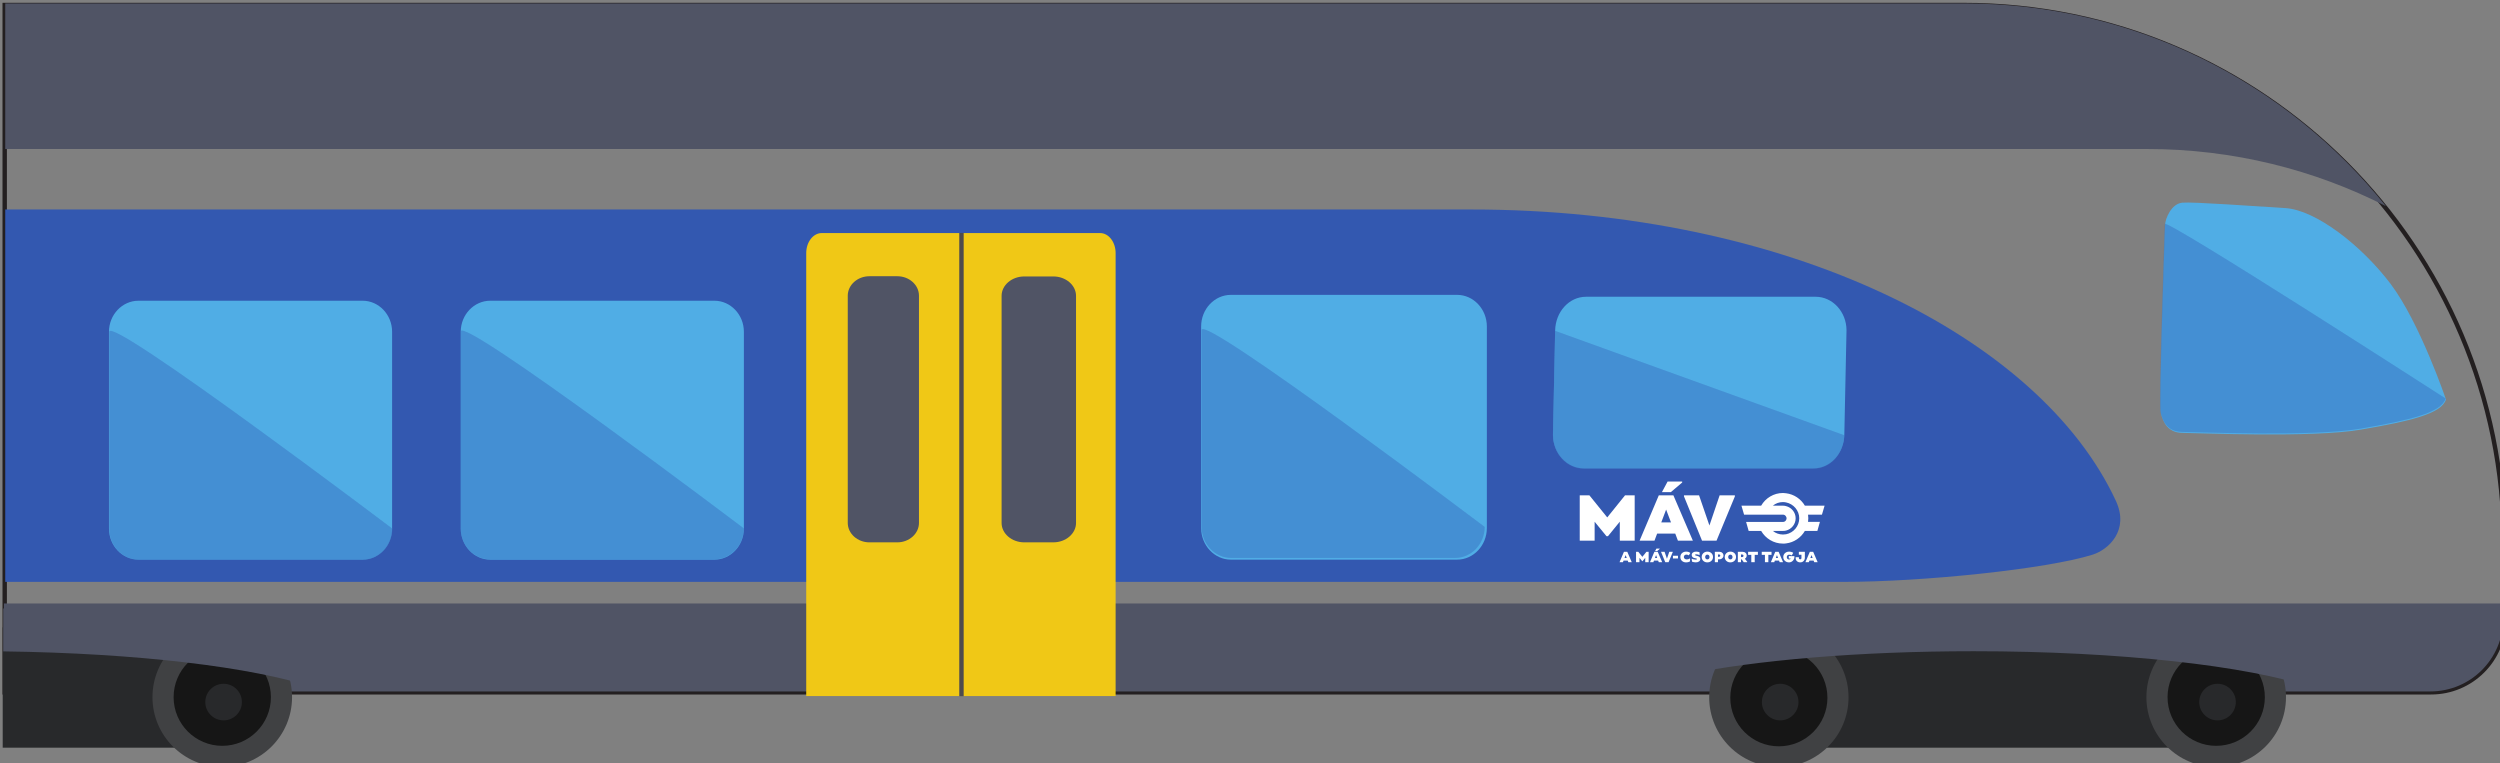 <?xml version="1.0" encoding="UTF-8" standalone="no"?>
<!-- Created with Inkscape (http://www.inkscape.org/) -->

<svg
   width="203.129mm"
   height="62mm"
   viewBox="0 0 203.129 62"
   version="1.1"
   id="svg1"
   xmlns="http://www.w3.org/2000/svg"
   xmlns:svg="http://www.w3.org/2000/svg">
  <rect x="0" y="0" width="203.129" height="62" fill="#808080" stroke="none"/>
  <defs
     id="defs1">
    <clipPath
       clipPathUnits="userSpaceOnUse"
       id="clipPath519">
      <path
         d="M 0,595.276 H 841.89 V 0 H 0 Z"
         transform="translate(-165.602,-68.802)"
         id="path519" />
    </clipPath>
    <clipPath
       clipPathUnits="userSpaceOnUse"
       id="clipPath521">
      <path
         d="M 0,595.276 H 841.89 V 0 H 0 Z"
         transform="translate(-651.432,-192.012)"
         id="path521" />
    </clipPath>
    <clipPath
       clipPathUnits="userSpaceOnUse"
       id="clipPath523">
      <path
         d="M 0,595.276 H 841.89 V 0 H 0 Z"
         transform="translate(-582.545,-93.842)"
         id="path523" />
    </clipPath>
    <clipPath
       clipPathUnits="userSpaceOnUse"
       id="clipPath525">
      <path
         d="M 0,595.276 H 841.89 V 0 H 0 Z"
         transform="translate(-719.242,-135.209)"
         id="path525" />
    </clipPath>
    <clipPath
       clipPathUnits="userSpaceOnUse"
       id="clipPath528">
      <path
         d="M 0,595.276 H 841.89 V 0 H 0 Z"
         transform="matrix(1.333,0,0,-1.333,2285.04,793.701)"
         id="path528" />
    </clipPath>
    <clipPath
       clipPathUnits="userSpaceOnUse"
       id="clipPath526">
      <path
         d="m 654.396,175.06 h 64.77 v -47.568 h -64.77 z"
         transform="translate(-719.166,-135.432)"
         id="path526" />
    </clipPath>
    <clipPath
       clipPathUnits="userSpaceOnUse"
       id="clipPath530">
      <path
         d="M 0,595.276 H 841.89 V 0 H 0 Z"
         transform="translate(-732.216,-88.944)"
         id="path530" />
    </clipPath>
    <clipPath
       clipPathUnits="userSpaceOnUse"
       id="clipPath532">
      <path
         d="M 0,595.276 H 841.89 V 0 H 0 Z"
         transform="translate(-326.552,-157.602)"
         id="path532" />
    </clipPath>
    <clipPath
       clipPathUnits="userSpaceOnUse"
       id="clipPath535">
      <path
         d="M 0,595.276 H 841.89 V 0 H 0 Z"
         transform="matrix(1.333,0,0,-1.333,2285.04,793.701)"
         id="path535" />
    </clipPath>
    <clipPath
       clipPathUnits="userSpaceOnUse"
       id="clipPath533">
      <path
         d="m 269.011,150.845 h 64.226 V 98.934 h -64.226 z"
         transform="translate(-269.011,-150.625)"
         id="path533" />
    </clipPath>
    <clipPath
       clipPathUnits="userSpaceOnUse"
       id="clipPath537">
      <path
         d="M 0,595.276 H 841.89 V 0 H 0 Z"
         transform="translate(-494.985,-158.932)"
         id="path537" />
    </clipPath>
    <clipPath
       clipPathUnits="userSpaceOnUse"
       id="clipPath540">
      <path
         d="M 0,595.276 H 841.89 V 0 H 0 Z"
         transform="matrix(1.333,0,0,-1.333,2285.04,793.701)"
         id="path540" />
    </clipPath>
    <clipPath
       clipPathUnits="userSpaceOnUse"
       id="clipPath538">
      <path
         d="M 437.033,151.172 H 501.26 V 99.261 h -64.227 z"
         transform="translate(-437.033,-150.952)"
         id="path538" />
    </clipPath>
    <clipPath
       clipPathUnits="userSpaceOnUse"
       id="clipPath542">
      <path
         d="M 0,595.276 H 841.89 V 0 H 0 Z"
         transform="translate(-414.03,-172.948)"
         id="path542" />
    </clipPath>
    <clipPath
       clipPathUnits="userSpaceOnUse"
       id="clipPath544">
      <path
         d="M 0,595.276 H 841.89 V 0 H 0 Z"
         transform="translate(-403.406,-163.111)"
         id="path544" />
    </clipPath>
    <clipPath
       clipPathUnits="userSpaceOnUse"
       id="clipPath546">
      <path
         d="M 0,595.276 H 841.89 V 0 H 0 Z"
         transform="translate(-368.031,-163.16)"
         id="path546" />
    </clipPath>
    <clipPath
       clipPathUnits="userSpaceOnUse"
       id="clipPath548">
      <path
         d="M 0,595.276 H 841.89 V 0 H 0 Z"
         transform="translate(-246.775,-157.602)"
         id="path548" />
    </clipPath>
    <clipPath
       clipPathUnits="userSpaceOnUse"
       id="clipPath551">
      <path
         d="M 0,595.276 H 841.89 V 0 H 0 Z"
         transform="matrix(1.333,0,0,-1.333,2285.04,793.701)"
         id="path551" />
    </clipPath>
    <clipPath
       clipPathUnits="userSpaceOnUse"
       id="clipPath549">
      <path
         d="m 189.308,150.78 h 64.226 V 98.87 h -64.226 z"
         transform="translate(-189.308,-150.56)"
         id="path549" />
    </clipPath>
    <clipPath
       clipPathUnits="userSpaceOnUse"
       id="clipPath553">
      <path
         d="M 0,595.276 H 841.89 V 0 H 0 Z"
         transform="translate(-576.295,-158.502)"
         id="path553" />
    </clipPath>
    <clipPath
       clipPathUnits="userSpaceOnUse"
       id="clipPath556">
      <path
         d="M 0,595.276 H 841.89 V 0 H 0 Z"
         transform="matrix(1.333,0,0,-1.333,2285.04,793.701)"
         id="path556" />
    </clipPath>
    <clipPath
       clipPathUnits="userSpaceOnUse"
       id="clipPath554">
      <path
         d="m 516.706,150.78 h 66.091 v -31.305 h -66.091 z"
         transform="translate(-517.204,-150.78)"
         id="path554" />
    </clipPath>
    <clipPath
       clipPathUnits="userSpaceOnUse"
       id="clipPath558">
      <path
         d="M 0,595.276 H 841.89 V 0 H 0 Z"
         id="path558" />
    </clipPath>
    <clipPath
       clipPathUnits="userSpaceOnUse"
       id="clipPath560">
      <path
         d="M 0,595.276 H 841.89 V 0 H 0 Z"
         transform="translate(-583.751,-67.666)"
         id="path560" />
    </clipPath>
    <clipPath
       clipPathUnits="userSpaceOnUse"
       id="clipPath562">
      <path
         d="M 0,595.276 H 841.89 V 0 H 0 Z"
         transform="translate(-578.964,-67.566)"
         id="path562" />
    </clipPath>
    <clipPath
       clipPathUnits="userSpaceOnUse"
       id="clipPath564">
      <path
         d="M 0,595.276 H 841.89 V 0 H 0 Z"
         transform="translate(-682.958,-67.699)"
         id="path564" />
    </clipPath>
    <clipPath
       clipPathUnits="userSpaceOnUse"
       id="clipPath566">
      <path
         d="M 0,595.276 H 841.89 V 0 H 0 Z"
         transform="translate(-678.163,-67.696)"
         id="path566" />
    </clipPath>
    <clipPath
       clipPathUnits="userSpaceOnUse"
       id="clipPath568">
      <path
         d="M 0,595.276 H 841.89 V 0 H 0 Z"
         transform="translate(-568.252,-70.733)"
         id="path568" />
    </clipPath>
    <clipPath
       clipPathUnits="userSpaceOnUse"
       id="clipPath570">
      <path
         d="M 0,595.276 H 841.89 V 0 H 0 Z"
         transform="translate(-667.433,-70.733)"
         id="path570" />
    </clipPath>
    <clipPath
       clipPathUnits="userSpaceOnUse"
       id="clipPath572">
      <path
         d="M 0,595.276 H 841.89 V 0 H 0 Z"
         transform="translate(-612.127,-78.118)"
         id="path572" />
    </clipPath>
    <clipPath
       clipPathUnits="userSpaceOnUse"
       id="clipPath574">
      <path
         d="M 0,595.276 H 841.89 V 0 H 0 Z"
         id="path574" />
    </clipPath>
    <clipPath
       clipPathUnits="userSpaceOnUse"
       id="clipPath576">
      <path
         d="M 0,595.276 H 841.89 V 0 H 0 Z"
         transform="translate(-230.768,-67.699)"
         id="path576" />
    </clipPath>
    <clipPath
       clipPathUnits="userSpaceOnUse"
       id="clipPath578">
      <path
         d="M 0,595.276 H 841.89 V 0 H 0 Z"
         transform="translate(-225.974,-67.696)"
         id="path578" />
    </clipPath>
    <clipPath
       clipPathUnits="userSpaceOnUse"
       id="clipPath580">
      <path
         d="M 0,595.276 H 841.89 V 0 H 0 Z"
         transform="translate(-215.243,-70.733)"
         id="path580" />
    </clipPath>
    <clipPath
       clipPathUnits="userSpaceOnUse"
       id="clipPath582">
      <path
         d="M 0,595.276 H 841.89 V 0 H 0 Z"
         transform="translate(-165.274,-87.807)"
         id="path582" />
    </clipPath>
    <clipPath
       clipPathUnits="userSpaceOnUse"
       id="clipPath658">
      <path
         d="M 0,595.276 H 841.89 V 0 H 0 Z"
         transform="translate(-382.579,-172.982)"
         id="path658" />
    </clipPath>
    <clipPath
       clipPathUnits="userSpaceOnUse"
       id="clipPath664">
      <path
         d="M 0,595.276 H 841.89 V 0 H 0 Z"
         transform="translate(-535.253,-113.473)"
         id="path664" />
    </clipPath>
    <clipPath
       clipPathUnits="userSpaceOnUse"
       id="clipPath666">
      <path
         d="M 0,595.276 H 841.89 V 0 H 0 Z"
         transform="translate(-542.72,-116.599)"
         id="path666" />
    </clipPath>
    <clipPath
       clipPathUnits="userSpaceOnUse"
       id="clipPath668">
      <path
         d="M 0,595.276 H 841.89 V 0 H 0 Z"
         transform="translate(-557.974,-113.473)"
         id="path668" />
    </clipPath>
    <clipPath
       clipPathUnits="userSpaceOnUse"
       id="clipPath670">
      <path
         d="M 0,595.276 H 841.89 V 0 H 0 Z"
         transform="translate(-578.321,-111.126)"
         id="path670" />
    </clipPath>
    <clipPath
       clipPathUnits="userSpaceOnUse"
       id="clipPath672">
      <path
         d="M 0,595.276 H 841.89 V 0 H 0 Z"
         transform="translate(-533.675,-98.675)"
         id="path672" />
    </clipPath>
    <clipPath
       clipPathUnits="userSpaceOnUse"
       id="clipPath674">
      <path
         d="M 0,595.276 H 841.89 V 0 H 0 Z"
         transform="translate(-538.421,-100.667)"
         id="path674" />
    </clipPath>
    <clipPath
       clipPathUnits="userSpaceOnUse"
       id="clipPath676">
      <path
         d="M 0,595.276 H 841.89 V 0 H 0 Z"
         transform="translate(-540.576,-98.675)"
         id="path676" />
    </clipPath>
    <clipPath
       clipPathUnits="userSpaceOnUse"
       id="clipPath678">
      <path
         d="M 0,595.276 H 841.89 V 0 H 0 Z"
         transform="translate(-543.894,-100.667)"
         id="path678" />
    </clipPath>
    <clipPath
       clipPathUnits="userSpaceOnUse"
       id="clipPath680">
      <path
         d="M 0,595.276 H 841.89 V 0 H 0 Z"
         id="path680" />
    </clipPath>
    <clipPath
       clipPathUnits="userSpaceOnUse"
       id="clipPath682">
      <path
         d="M 0,595.276 H 841.89 V 0 H 0 Z"
         transform="translate(-546.916,-98.263)"
         id="path682" />
    </clipPath>
    <clipPath
       clipPathUnits="userSpaceOnUse"
       id="clipPath684">
      <path
         d="M 0,595.276 H 841.89 V 0 H 0 Z"
         transform="translate(-549.111,-98.265)"
         id="path684" />
    </clipPath>
    <clipPath
       clipPathUnits="userSpaceOnUse"
       id="clipPath686">
      <path
         d="M 0,595.276 H 841.89 V 0 H 0 Z"
         transform="translate(-551.731,-98.263)"
         id="path686" />
    </clipPath>
    <clipPath
       clipPathUnits="userSpaceOnUse"
       id="clipPath688">
      <path
         d="M 0,595.276 H 841.89 V 0 H 0 Z"
         transform="translate(-554.452,-100.67)"
         id="path688" />
    </clipPath>
    <clipPath
       clipPathUnits="userSpaceOnUse"
       id="clipPath690">
      <path
         d="M 0,595.276 H 841.89 V 0 H 0 Z"
         transform="translate(-556.953,-98.263)"
         id="path690" />
    </clipPath>
    <clipPath
       clipPathUnits="userSpaceOnUse"
       id="clipPath692">
      <path
         d="M 0,595.276 H 841.89 V 0 H 0 Z"
         transform="translate(-560.782,-98.379)"
         id="path692" />
    </clipPath>
    <clipPath
       clipPathUnits="userSpaceOnUse"
       id="clipPath694">
      <path
         d="M 0,595.276 H 841.89 V 0 H 0 Z"
         transform="translate(-563.196,-99.972)"
         id="path694" />
    </clipPath>
    <clipPath
       clipPathUnits="userSpaceOnUse"
       id="clipPath696">
      <path
         d="M 0,595.276 H 841.89 V 0 H 0 Z"
         transform="translate(-566.289,-99.972)"
         id="path696" />
    </clipPath>
    <clipPath
       clipPathUnits="userSpaceOnUse"
       id="clipPath698">
      <path
         d="M 0,595.276 H 841.89 V 0 H 0 Z"
         transform="translate(-567.991,-98.675)"
         id="path698" />
    </clipPath>
    <clipPath
       clipPathUnits="userSpaceOnUse"
       id="clipPath700">
      <path
         d="M 0,595.276 H 841.89 V 0 H 0 Z"
         transform="translate(-571.478,-99.686)"
         id="path700" />
    </clipPath>
    <clipPath
       clipPathUnits="userSpaceOnUse"
       id="clipPath702">
      <path
         d="M 0,595.276 H 841.89 V 0 H 0 Z"
         transform="translate(-573.846,-100.667)"
         id="path702" />
    </clipPath>
    <clipPath
       clipPathUnits="userSpaceOnUse"
       id="clipPath704">
      <path
         d="M 0,595.276 H 841.89 V 0 H 0 Z"
         transform="translate(-575.829,-98.675)"
         id="path704" />
    </clipPath>
  </defs>
  <g
     id="layer1">
    <g
       id="g746"
       transform="matrix(0.265,0,0,0.265,-68.757,-123.673)">
      <g
         id="g748"
         transform="matrix(1.014,0,0,1.014,-2280.023,-32.837)">
        <path
           id="path518"
           d="m 0,0 h 550.41 c 9.123,0 16.519,7.396 16.519,16.519 v 16.786 c 0,67.71 -54.89,122.601 -122.6,122.601 H 0 Z"
           style="fill:none;stroke:#231f20;stroke-width:1;stroke-linecap:butt;stroke-linejoin:miter;stroke-miterlimit:10;stroke-dasharray:none;stroke-opacity:1"
           transform="matrix(1.333,0,0,-1.333,2505.843,701.965)"
           clip-path="url(#clipPath519)" />
        <path
           id="path520"
           d="m 0,0 h -485.829 v 33.02 h 444.328 c 38.719,0 73.24,-17.954 95.708,-45.985 C 37.935,-4.676 19.514,0 0,0"
           style="fill:#505465;fill-opacity:1;fill-rule:nonzero;stroke:none"
           transform="matrix(1.333,0,0,-1.333,3153.616,537.686)"
           clip-path="url(#clipPath521)" />
        <path
           id="path522"
           d="M 0,0 H -416.925 V 84.473 H -84.34 C -12.48,84.473 44.612,55.547 61.854,18.375 64.961,11.681 60.17,7.302 56.57,6.173 46.103,2.889 18.077,0 0,0"
           style="fill:#3358b0;fill-opacity:1;fill-rule:nonzero;stroke:none"
           transform="matrix(1.333,0,0,-1.333,3061.767,668.578)"
           clip-path="url(#clipPath523)" />
        <path
           id="path524"
           d="m 0,0 c 0,0 -5.908,17.394 -12.541,26.192 -6.632,8.797 -17.05,16.814 -23.911,17.222 -6.862,0.408 -20.905,1.454 -23.366,1.226 -2.461,-0.229 -3.861,-3.579 -3.901,-5.05 -0.04,-1.471 -1.439,-40.834 -0.947,-42.763 0.493,-1.928 1.518,-4.388 4.899,-4.405 3.38,-0.018 29.475,-1.171 40.49,0.739 C -8.261,-4.93 -1.017,-3.286 0,0"
           style="fill:#50ade5;fill-opacity:1;fill-rule:nonzero;stroke:none"
           transform="matrix(1.333,0,0,-1.333,3244.029,613.423)"
           clip-path="url(#clipPath525)" />
        <g
           opacity="0.5"
           id="g527"
           clip-path="url(#clipPath528)">
          <path
             d="m 0,0 c 0,0 -63.679,41.061 -63.719,39.59 -0.04,-1.471 -1.439,-40.834 -0.947,-42.763 0.493,-1.928 1.518,-4.388 4.899,-4.405 3.38,-0.018 29.475,-1.171 40.49,0.739 C -8.261,-4.93 -1.017,-3.286 0,0"
             style="fill:#3871c1;fill-opacity:1;fill-rule:nonzero;stroke:none"
             transform="matrix(1.333,0,0,-1.333,3243.928,613.125)"
             clip-path="url(#clipPath526)"
             id="path527" />
        </g>
        <path
           id="path529"
           d="m 0,0 v -3.433 c 0,-9.124 -7.396,-16.52 -16.519,-16.52 h -550.41 V 0 Z"
           style="fill:#505465;fill-opacity:1;fill-rule:nonzero;stroke:none"
           transform="matrix(1.333,0,0,-1.333,3261.327,675.109)"
           clip-path="url(#clipPath530)" />
        <path
           id="path531"
           d="m 0,0 h -50.856 c -3.677,0 -6.685,-3.172 -6.685,-7.042 v -44.649 c 0,-3.873 3.009,-7.041 6.685,-7.041 H 0 c 3.676,0 6.685,3.167 6.685,7.041 V -7.042 C 6.685,-3.168 3.677,0 0,0"
           style="fill:#50ade5;fill-opacity:1;fill-rule:evenodd;stroke:none"
           transform="matrix(1.333,0,0,-1.333,2720.443,583.565)"
           clip-path="url(#clipPath532)" />
        <g
           opacity="0.5"
           id="g534"
           clip-path="url(#clipPath535)">
          <path
             d="m 0,0 v -44.649 c 0,-3.872 3.009,-7.042 6.685,-7.042 h 50.856 c 3.677,0 6.685,3.167 6.685,7.042 C 64.226,-44.649 0,3.871 0,0"
             style="fill:#3871c1;fill-opacity:1;fill-rule:evenodd;stroke:none"
             transform="matrix(1.333,0,0,-1.333,2643.721,592.868)"
             clip-path="url(#clipPath533)"
             id="path534" />
        </g>
        <path
           id="path536"
           d="m 0,0 h -51.322 c -3.711,0 -6.746,-3.228 -6.746,-7.169 v -21.275 -24.449 c 0,-3.942 3.038,-7.169 6.746,-7.169 H 0 c 3.709,0 6.746,3.225 6.746,7.169 V -7.169 C 6.746,-3.225 3.71,0 0,0"
           style="fill:#50ade5;fill-opacity:1;fill-rule:evenodd;stroke:none"
           transform="matrix(1.333,0,0,-1.333,2945.02,581.792)"
           clip-path="url(#clipPath537)" />
        <g
           opacity="0.5"
           id="g539"
           clip-path="url(#clipPath540)">
          <path
             d="m 0,0 v -44.649 c 0,-3.872 3.009,-7.042 6.685,-7.042 h 50.856 c 3.677,0 6.685,3.167 6.685,7.042 C 64.226,-44.649 0,3.871 0,0"
             style="fill:#3871c1;fill-opacity:1;fill-rule:evenodd;stroke:none"
             transform="matrix(1.333,0,0,-1.333,2867.751,592.432)"
             clip-path="url(#clipPath538)"
             id="path539" />
        </g>
        <path
           id="path541"
           d="m 0,0 h -63.164 c -1.931,0 -3.51,-2.043 -3.51,-4.543 V -105.028 H 3.51 V -4.543 C 3.51,-2.043 1.931,0 0,0"
           style="fill:#f0c816;fill-opacity:1;fill-rule:evenodd;stroke:none"
           transform="matrix(1.333,0,0,-1.333,2837.08,563.104)"
           clip-path="url(#clipPath542)" />
        <path
           id="path543"
           d="m 0,0 h -6.575 c -2.836,0 -5.155,-1.981 -5.155,-4.401 v -51.518 c 0,-2.42 2.32,-4.4 5.155,-4.4 H 0 c 2.836,0 5.155,1.98 5.155,4.4 V -4.401 C 5.155,-1.98 2.836,0 0,0"
           style="fill:#505465;fill-opacity:1;fill-rule:evenodd;stroke:none"
           transform="matrix(1.333,0,0,-1.333,2822.915,576.22)"
           clip-path="url(#clipPath544)" />
        <path
           id="path545"
           d="m 0,0 h -6.327 c -2.703,0 -4.914,-1.989 -4.914,-4.417 v -51.535 c 0,-2.43 2.212,-4.416 4.914,-4.416 H 0 c 2.703,0 4.914,1.986 4.914,4.416 V -4.417 C 4.914,-1.988 2.703,0 0,0"
           style="fill:#505465;fill-opacity:1;fill-rule:evenodd;stroke:none"
           transform="matrix(1.333,0,0,-1.333,2775.747,576.155)"
           clip-path="url(#clipPath546)" />
        <path
           id="path547"
           d="m 0,0 h -50.856 c -3.677,0 -6.685,-3.172 -6.685,-7.042 v -44.649 c 0,-3.873 3.009,-7.041 6.685,-7.041 H 0 c 3.676,0 6.685,3.167 6.685,7.041 V -7.042 C 6.685,-3.168 3.677,0 0,0"
           style="fill:#50ade5;fill-opacity:1;fill-rule:evenodd;stroke:none"
           transform="matrix(1.333,0,0,-1.333,2614.074,583.565)"
           clip-path="url(#clipPath548)" />
        <g
           opacity="0.5"
           id="g550"
           clip-path="url(#clipPath551)">
          <path
             d="m 0,0 v -44.649 c 0,-3.872 3.009,-7.042 6.685,-7.042 h 50.856 c 3.677,0 6.685,3.167 6.685,7.042 C 64.226,-44.649 0,3.871 0,0"
             style="fill:#3871c1;fill-opacity:1;fill-rule:evenodd;stroke:none"
             transform="matrix(1.333,0,0,-1.333,2537.451,592.954)"
             clip-path="url(#clipPath549)"
             id="path550" />
        </g>
        <path
           id="path552"
           d="m 0,0 h -52.092 c -3.85,0 -6.911,-3.433 -7,-7.624 l -0.498,-23.681 c 0,-4.194 3.152,-7.624 7,-7.624 h 52.093 c 3.848,0 6.911,3.43 6.998,7.624 L 6.999,-7.624 C 6.999,-3.43 3.85,0 0,0"
           style="fill:#50ade5;fill-opacity:1;fill-rule:evenodd;stroke:none"
           transform="matrix(1.333,0,0,-1.333,3053.434,582.365)"
           clip-path="url(#clipPath553)" />
        <g
           opacity="0.5"
           id="g555"
           clip-path="url(#clipPath556)">
          <path
             d="m 0,0 -0.498,-23.682 c 0,-4.193 3.152,-7.623 6.999,-7.623 h 52.093 c 3.848,0 6.911,3.43 6.999,7.623"
             style="fill:#3871c1;fill-opacity:1;fill-rule:evenodd;stroke:none"
             transform="matrix(1.333,0,0,-1.333,2974.645,592.661)"
             clip-path="url(#clipPath554)"
             id="path555" />
        </g>
        <path
           id="path557"
           d="M 677.807,56.256 H 562.808 v 27.295 h 114.999 z"
           style="fill:#28292b;fill-opacity:1;fill-rule:evenodd;stroke:none"
           transform="matrix(1.333,0,0,-1.333,2285.04,793.701)"
           clip-path="url(#clipPath558)" />
        <path
           id="path559"
           d="m 0,0 c 0,-8.726 -7.076,-15.804 -15.804,-15.804 -8.726,0 -15.803,7.078 -15.803,15.804 0,8.726 7.077,15.802 15.803,15.802 C -7.076,15.802 0,8.726 0,0"
           style="fill:#404143;fill-opacity:1;fill-rule:evenodd;stroke:none"
           transform="matrix(1.333,0,0,-1.333,3063.374,703.48)"
           clip-path="url(#clipPath560)" />
        <path
           id="path561"
           d="m 0,0 c 0,-6.083 -4.933,-11.017 -11.016,-11.017 -6.083,0 -11.016,4.934 -11.016,11.017 0,6.083 4.933,11.015 11.016,11.015 C -4.933,11.015 0,6.083 0,0"
           style="fill:#161616;fill-opacity:1;fill-rule:evenodd;stroke:none"
           transform="matrix(1.333,0,0,-1.333,3056.992,703.614)"
           clip-path="url(#clipPath562)" />
        <path
           id="path563"
           d="m 0,0 c 0,-8.741 -7.089,-15.83 -15.831,-15.83 -8.741,0 -15.831,7.089 -15.831,15.83 0,8.743 7.09,15.831 15.831,15.831 C -7.089,15.831 0,8.743 0,0"
           style="fill:#404143;fill-opacity:1;fill-rule:evenodd;stroke:none"
           transform="matrix(1.333,0,0,-1.333,3195.651,703.436)"
           clip-path="url(#clipPath564)" />
        <path
           id="path565"
           d="m 0,0 c 0,-6.094 -4.941,-11.036 -11.036,-11.036 -6.093,0 -11.035,4.942 -11.035,11.036 0,6.094 4.942,11.034 11.035,11.034 C -4.941,11.034 0,6.094 0,0"
           style="fill:#161616;fill-opacity:1;fill-rule:evenodd;stroke:none"
           transform="matrix(1.333,0,0,-1.333,3189.258,703.44)"
           clip-path="url(#clipPath566)" />
        <path
           id="path567"
           d="m 0,0 c -2.292,0 -4.15,-1.858 -4.15,-4.149 0,-2.292 1.858,-4.15 4.15,-4.15 2.292,0 4.15,1.858 4.15,4.15 C 4.15,-1.858 2.292,0 0,0"
           style="fill:#28292b;fill-opacity:1;fill-rule:evenodd;stroke:none"
           transform="matrix(1.333,0,0,-1.333,3042.709,699.39)"
           clip-path="url(#clipPath568)" />
        <path
           id="path569"
           d="m 0,0 c -2.292,0 -4.15,-1.858 -4.15,-4.149 0,-2.292 1.858,-4.15 4.15,-4.15 2.292,0 4.15,1.858 4.15,4.15 C 4.15,-1.858 2.292,0 0,0"
           style="fill:#28292b;fill-opacity:1;fill-rule:evenodd;stroke:none"
           transform="matrix(1.333,0,0,-1.333,3174.95,699.39)"
           clip-path="url(#clipPath570)" />
        <path
           id="path571"
           d="M 0,0 C -26.099,0 -49.489,-2.052 -65.401,-5.296 V 9.689 H 76.705 V -8.215 C 62.13,-3.329 33.256,0 0,0"
           style="fill:#505465;fill-opacity:1;fill-rule:evenodd;stroke:none"
           transform="matrix(1.333,0,0,-1.333,3101.21,689.544)"
           clip-path="url(#clipPath572)" />
        <path
           id="path573"
           d="M 225.618,56.256 H 165.19 v 27.295 h 60.428 z"
           style="fill:#28292b;fill-opacity:1;fill-rule:evenodd;stroke:none"
           transform="matrix(1.333,0,0,-1.333,2285.04,793.701)"
           clip-path="url(#clipPath574)" />
        <path
           id="path575"
           d="m 0,0 c 0,-8.741 -7.089,-15.83 -15.831,-15.83 -8.741,0 -15.831,7.089 -15.831,15.83 0,8.743 7.09,15.831 15.831,15.831 C -7.089,15.831 0,8.743 0,0"
           style="fill:#404143;fill-opacity:1;fill-rule:evenodd;stroke:none"
           transform="matrix(1.333,0,0,-1.333,2592.731,703.436)"
           clip-path="url(#clipPath576)" />
        <path
           id="path577"
           d="m 0,0 c 0,-6.094 -4.941,-11.036 -11.036,-11.036 -6.093,0 -11.035,4.942 -11.035,11.036 0,6.094 4.942,11.034 11.035,11.034 C -4.941,11.034 0,6.094 0,0"
           style="fill:#161616;fill-opacity:1;fill-rule:evenodd;stroke:none"
           transform="matrix(1.333,0,0,-1.333,2586.338,703.44)"
           clip-path="url(#clipPath578)" />
        <path
           id="path579"
           d="m 0,0 c -2.292,0 -4.15,-1.858 -4.15,-4.149 0,-2.292 1.858,-4.15 4.15,-4.15 2.292,0 4.15,1.858 4.15,4.15 C 4.15,-1.858 2.292,0 0,0"
           style="fill:#28292b;fill-opacity:1;fill-rule:evenodd;stroke:none"
           transform="matrix(1.333,0,0,-1.333,2572.031,699.39)"
           clip-path="url(#clipPath580)" />
        <path
           id="path581"
           d="M 0,0 H 70.368 V -17.904 C 56.728,-13.331 30.561,-10.123 0,-9.73 Z"
           style="fill:#505465;fill-opacity:1;fill-rule:evenodd;stroke:none"
           transform="matrix(1.333,0,0,-1.333,2505.405,676.625)"
           clip-path="url(#clipPath582)" />
        <path
           id="path657"
           d="M 0,0 V -105.095"
           style="fill:none;stroke:#4f4c4d;stroke-width:1;stroke-linecap:butt;stroke-linejoin:miter;stroke-miterlimit:10;stroke-dasharray:none;stroke-opacity:1"
           transform="matrix(1.333,0,0,-1.333,2795.146,563.059)"
           clip-path="url(#clipPath658)" />
        <path
           id="path663"
           d="m 0,0 v -10.283 h -3.377 v 4.303 l -2.682,-3.292 h -0.337 l -2.689,3.277 v -4.288 h -3.378 V 0 h 2.188 L -6.224,-5.012 -2.187,0 Z"
           style="fill:#ffffff;fill-opacity:1;fill-rule:nonzero;stroke:none"
           transform="matrix(1.333,0,0,-1.333,2998.711,642.404)"
           clip-path="url(#clipPath664)" />
        <path
           id="path665"
           d="m 0,0 -1.291,-2.41 h 2.015 l 2.582,2.188 V 0 Z m -1.994,-3.126 -4.359,-10.283 h 3.377 l 0.602,1.599 h 4.109 l 0.603,-1.599 H 5.729 L 1.312,-3.126 Z m 1.657,-3.234 1.104,-2.904 h -2.201 z"
           style="fill:#ffffff;fill-opacity:1;fill-rule:nonzero;stroke:none"
           transform="matrix(1.333,0,0,-1.333,3008.666,638.236)"
           clip-path="url(#clipPath666)" />
        <path
           id="path667"
           d="M 0,0 V -0.251 L -4.159,-10.283 H -7.45 l -4.095,10.046 V 0 h 3.421 L -5.772,-6.848 -3.456,0 Z"
           style="fill:#ffffff;fill-opacity:1;fill-rule:nonzero;stroke:none"
           transform="matrix(1.333,0,0,-1.333,3029.006,642.404)"
           clip-path="url(#clipPath668)" />
        <path
           id="path669"
           d="m 0,0 h -4.471 c -0.898,1.517 -2.455,2.595 -4.271,2.815 -0.22,0.04 -0.459,0.059 -0.699,0.059 -2.116,0 -3.952,-1.157 -4.949,-2.874 h -4.472 l 0.599,-2.036 h 8.822 c 0.3,0 0.578,-0.179 0.698,-0.439 0.08,-0.12 0.12,-0.26 0.12,-0.379 0,-0.159 -0.04,-0.299 -0.12,-0.419 -0.12,-0.26 -0.398,-0.42 -0.698,-0.42 h -8.363 l 0.579,-2.034 h 2.835 c 0.997,-1.718 2.833,-2.876 4.949,-2.876 0.239,0 0.479,0 0.698,0.041 1.817,0.22 3.374,1.298 4.272,2.835 h 2.834 l 0.579,2.055 h -2.695 c 0.04,0.259 0.06,0.538 0.06,0.818 0,0.28 -0.02,0.539 -0.06,0.818 h 3.154 z m -8.742,-6.486 c -0.22,-0.04 -0.459,-0.06 -0.699,-0.06 -0.858,0 -1.676,0.299 -2.296,0.819 h 2.296 c 0.24,0 0.479,0.019 0.699,0.079 1.256,0.32 2.176,1.457 2.176,2.794 0,1.317 -0.92,2.435 -2.176,2.754 -0.22,0.06 -0.459,0.1 -0.699,0.1 h -2.296 c 0.62,0.52 1.438,0.818 2.296,0.818 0.24,0 0.479,-0.04 0.699,-0.079 1.696,-0.34 2.993,-1.837 2.993,-3.593 0,-1.796 -1.297,-3.294 -2.993,-3.632"
           style="fill:#ffffff;fill-opacity:1;fill-rule:nonzero;stroke:none"
           transform="matrix(1.333,0,0,-1.333,3056.135,645.533)"
           clip-path="url(#clipPath670)" />
        <path
           id="path671"
           d="m 0,0 h -0.943 l -0.138,-0.367 h -0.775 l 1,2.359 h 0.759 L 0.916,-0.367 H 0.138 Z M -0.222,0.584 -0.475,1.25 -0.727,0.584 Z"
           style="fill:#ffffff;fill-opacity:1;fill-rule:nonzero;stroke:none"
           transform="matrix(1.333,0,0,-1.333,2996.606,662.135)"
           clip-path="url(#clipPath672)" />
        <path
           id="path673"
           d="m 0,0 v -2.359 h -0.775 v 0.987 L -1.39,-2.127 h -0.078 l -0.616,0.752 V -2.359 H -2.859 V 0 h 0.502 L -1.428,-1.15 -0.502,0 Z"
           style="fill:#ffffff;fill-opacity:1;fill-rule:nonzero;stroke:none"
           transform="matrix(1.333,0,0,-1.333,3002.934,659.479)"
           clip-path="url(#clipPath674)" />
        <path
           id="path675"
           d="m 0,0 h -0.943 l -0.138,-0.367 h -0.774 l 1,2.359 h 0.758 L 0.916,-0.367 H 0.138 Z M -0.222,0.584 -0.475,1.25 -0.727,0.584 Z m -0.01,1.573 h -0.462 l 0.296,0.552 H 0.36 v -0.05 z"
           style="fill:#ffffff;fill-opacity:1;fill-rule:nonzero;stroke:none"
           transform="matrix(1.333,0,0,-1.333,3005.808,662.135)"
           clip-path="url(#clipPath676)" />
        <path
           id="path677"
           d="m 0,0 v -0.058 l -0.954,-2.301 h -0.755 l -0.94,2.305 V 0 h 0.785 L -1.324,-1.571 -0.793,0 Z"
           style="fill:#ffffff;fill-opacity:1;fill-rule:nonzero;stroke:none"
           transform="matrix(1.333,0,0,-1.333,3010.231,659.479)"
           clip-path="url(#clipPath678)" />
        <path
           id="path679"
           d="m 544.065,99.793 h 1.147 v -0.617 h -1.147 z"
           style="fill:#ffffff;fill-opacity:1;fill-rule:nonzero;stroke:none"
           transform="matrix(1.333,0,0,-1.333,2285.04,793.701)"
           clip-path="url(#clipPath680)" />
        <path
           id="path681"
           d="m 0,0 c -0.38,0 -0.693,0.112 -0.938,0.337 -0.245,0.225 -0.366,0.518 -0.366,0.879 0,0.363 0.124,0.659 0.374,0.886 0.251,0.228 0.565,0.341 0.945,0.341 0.184,0 0.36,-0.026 0.528,-0.081 C 0.711,2.308 0.851,2.232 0.961,2.135 L 0.617,1.606 0.596,1.602 C 0.528,1.652 0.446,1.691 0.349,1.722 0.252,1.754 0.158,1.769 0.067,1.769 c -0.164,0 -0.302,-0.05 -0.412,-0.15 -0.111,-0.101 -0.167,-0.23 -0.167,-0.39 0,-0.166 0.065,-0.301 0.193,-0.405 0.128,-0.103 0.288,-0.156 0.479,-0.156 0.121,0 0.246,0.021 0.375,0.064 0.128,0.043 0.23,0.099 0.307,0.168 H 0.893 V 0.253 C 0.814,0.179 0.691,0.118 0.523,0.072 0.355,0.026 0.183,0.003 0.003,0.003 Z"
           style="fill:#ffffff;fill-opacity:1;fill-rule:nonzero;stroke:none"
           transform="matrix(1.333,0,0,-1.333,3014.261,662.684)"
           clip-path="url(#clipPath682)" />
        <path
           id="path683"
           d="M 0,0 C -0.136,0 -0.286,0.015 -0.447,0.046 -0.609,0.077 -0.744,0.115 -0.851,0.16 l -0.09,0.672 0.01,0.007 c 0.122,-0.063 0.27,-0.113 0.442,-0.153 0.173,-0.04 0.328,-0.059 0.463,-0.059 0.191,0 0.286,0.042 0.286,0.128 0,0.058 -0.041,0.099 -0.125,0.122 L -0.428,1.018 C -0.584,1.063 -0.706,1.147 -0.791,1.268 -0.877,1.39 -0.92,1.53 -0.92,1.686 c 0,0.229 0.091,0.412 0.27,0.548 C -0.47,2.371 -0.229,2.44 0.076,2.44 0.222,2.44 0.37,2.425 0.52,2.395 0.669,2.366 0.783,2.33 0.859,2.285 V 1.642 C 0.768,1.698 0.651,1.744 0.507,1.778 0.362,1.813 0.229,1.831 0.109,1.831 c -0.178,0 -0.267,-0.043 -0.267,-0.13 0,-0.069 0.048,-0.117 0.145,-0.145 L 0.495,1.406 C 0.66,1.364 0.788,1.285 0.882,1.17 0.975,1.055 1.022,0.918 1.022,0.76 1.022,0.533 0.928,0.35 0.742,0.211 0.556,0.071 0.309,0.002 0.003,0.002 Z"
           style="fill:#ffffff;fill-opacity:1;fill-rule:nonzero;stroke:none"
           transform="matrix(1.333,0,0,-1.333,3017.188,662.681)"
           clip-path="url(#clipPath684)" />
        <path
           id="path685"
           d="M 0,0 C -0.37,0 -0.676,0.115 -0.918,0.345 -1.16,0.576 -1.28,0.867 -1.28,1.221 c 0,0.35 0.123,0.641 0.37,0.873 0.247,0.232 0.551,0.347 0.913,0.347 0.37,0 0.676,-0.115 0.918,-0.344 C 1.163,1.869 1.285,1.578 1.285,1.224 1.285,0.87 1.163,0.579 0.918,0.349 0.673,0.118 0.367,0.003 0,0.003 Z m 0.355,0.828 c 0.091,0.1 0.137,0.232 0.137,0.394 0,0.157 -0.046,0.287 -0.14,0.389 C 0.258,1.713 0.141,1.763 0,1.763 -0.146,1.763 -0.265,1.713 -0.355,1.611 -0.446,1.509 -0.492,1.379 -0.492,1.219 -0.492,1.063 -0.446,0.933 -0.354,0.831 -0.262,0.729 -0.143,0.678 0,0.678 c 0.146,0 0.265,0.049 0.355,0.15"
           style="fill:#ffffff;fill-opacity:1;fill-rule:nonzero;stroke:none"
           transform="matrix(1.333,0,0,-1.333,3020.681,662.684)"
           clip-path="url(#clipPath686)" />
        <path
           id="path687"
           d="m 0,0 c 0.276,0 0.502,-0.082 0.676,-0.247 0.175,-0.164 0.262,-0.365 0.262,-0.604 0,-0.231 -0.087,-0.432 -0.264,-0.602 -0.175,-0.169 -0.401,-0.253 -0.676,-0.253 h -0.306 v -0.656 h -0.714 v 2.359 h 1.02 z m 0.133,-1.064 c 0.051,0.047 0.076,0.111 0.076,0.191 0,0.074 -0.025,0.136 -0.076,0.187 -0.051,0.051 -0.117,0.076 -0.197,0.076 h -0.242 v -0.523 h 0.242 c 0.08,-0.002 0.146,0.021 0.197,0.069"
           style="fill:#ffffff;fill-opacity:1;fill-rule:nonzero;stroke:none"
           transform="matrix(1.333,0,0,-1.333,3024.31,659.475)"
           clip-path="url(#clipPath688)" />
        <path
           id="path689"
           d="M 0,0 C -0.37,0 -0.676,0.115 -0.918,0.345 -1.16,0.576 -1.28,0.867 -1.28,1.221 c 0,0.35 0.123,0.641 0.37,0.873 0.247,0.232 0.551,0.347 0.913,0.347 0.37,0 0.676,-0.115 0.918,-0.344 C 1.163,1.869 1.285,1.578 1.285,1.224 1.285,0.87 1.163,0.579 0.918,0.349 0.673,0.118 0.367,0.003 0,0.003 Z m 0.355,0.828 c 0.091,0.1 0.137,0.232 0.137,0.394 0,0.157 -0.046,0.287 -0.14,0.389 C 0.258,1.713 0.141,1.763 0,1.763 -0.146,1.763 -0.265,1.713 -0.355,1.611 -0.446,1.509 -0.492,1.379 -0.492,1.219 -0.492,1.063 -0.446,0.933 -0.354,0.831 -0.262,0.729 -0.143,0.678 0,0.678 c 0.146,0 0.265,0.049 0.355,0.15"
           style="fill:#ffffff;fill-opacity:1;fill-rule:nonzero;stroke:none"
           transform="matrix(1.333,0,0,-1.333,3027.644,662.684)"
           clip-path="url(#clipPath690)" />
        <path
           id="path691"
           d="M 0,0 -0.033,-0.074 H -0.798 L -1.25,0.559 h -0.168 v -0.633 h -0.714 v 2.359 h 1.071 c 0.276,0 0.502,-0.081 0.676,-0.242 0.174,-0.161 0.262,-0.362 0.262,-0.602 0,-0.143 -0.036,-0.279 -0.109,-0.41 -0.072,-0.13 -0.173,-0.236 -0.301,-0.32 z m -1.421,1.089 h 0.222 c 0.113,-0.002 0.201,0.026 0.26,0.084 0.059,0.058 0.088,0.128 0.088,0.212 0,0.077 -0.029,0.145 -0.088,0.203 -0.059,0.057 -0.145,0.087 -0.257,0.087 h -0.222 z"
           style="fill:#ffffff;fill-opacity:1;fill-rule:nonzero;stroke:none"
           transform="matrix(1.333,0,0,-1.333,3032.749,662.53)"
           clip-path="url(#clipPath692)" />
        <path
           id="path693"
           d="M 0,0 H -0.722 V -1.665 H -1.497 V 0 H -2.221 V 0.694 H 0 Z"
           style="fill:#ffffff;fill-opacity:1;fill-rule:nonzero;stroke:none"
           transform="matrix(1.333,0,0,-1.333,3035.968,660.405)"
           clip-path="url(#clipPath694)" />
        <path
           id="path695"
           d="M 0,0 H -0.722 V -1.665 H -1.497 V 0 H -2.221 V 0.694 H 0 Z"
           style="fill:#ffffff;fill-opacity:1;fill-rule:nonzero;stroke:none"
           transform="matrix(1.333,0,0,-1.333,3040.092,660.405)"
           clip-path="url(#clipPath696)" />
        <path
           id="path697"
           d="m 0,0 h -0.943 l -0.138,-0.367 h -0.774 l 1,2.359 h 0.758 L 0.916,-0.367 H 0.138 Z M -0.222,0.584 -0.475,1.25 -0.727,0.584 Z"
           style="fill:#ffffff;fill-opacity:1;fill-rule:nonzero;stroke:none"
           transform="matrix(1.333,0,0,-1.333,3042.361,662.135)"
           clip-path="url(#clipPath698)" />
        <path
           id="path699"
           d="m 0,0 v -0.183 c 0,-0.337 -0.12,-0.628 -0.362,-0.873 -0.242,-0.245 -0.53,-0.367 -0.864,-0.367 -0.373,0 -0.682,0.115 -0.929,0.344 -0.247,0.228 -0.37,0.521 -0.37,0.877 0,0.353 0.126,0.644 0.38,0.875 0.253,0.23 0.569,0.345 0.946,0.345 0.176,0 0.347,-0.025 0.513,-0.074 0.166,-0.049 0.304,-0.115 0.415,-0.199 L -0.594,0.159 -0.614,0.153 c -0.156,0.113 -0.35,0.171 -0.582,0.171 -0.156,0 -0.285,-0.051 -0.385,-0.151 -0.1,-0.101 -0.15,-0.234 -0.15,-0.398 0,-0.162 0.05,-0.293 0.148,-0.394 0.099,-0.1 0.224,-0.151 0.374,-0.151 0.079,0 0.154,0.02 0.225,0.059 0.071,0.04 0.127,0.094 0.168,0.165 h -0.459 v 0.549 z"
           style="fill:#ffffff;fill-opacity:1;fill-rule:nonzero;stroke:none"
           transform="matrix(1.333,0,0,-1.333,3047.01,660.786)"
           clip-path="url(#clipPath700)" />
        <path
           id="path701"
           d="m 0,0 v -1.334 c 0,-0.318 -0.099,-0.574 -0.296,-0.772 -0.198,-0.197 -0.446,-0.296 -0.744,-0.296 -0.306,0 -0.556,0.089 -0.752,0.267 -0.195,0.177 -0.292,0.409 -0.292,0.694 v 0.212 h 0.733 v -0.189 c 0,-0.091 0.03,-0.161 0.087,-0.212 0.058,-0.051 0.126,-0.078 0.204,-0.078 0.08,0 0.147,0.025 0.203,0.076 0.056,0.051 0.084,0.122 0.084,0.212 v 0.749 H -1.364 V 0 Z"
           style="fill:#ffffff;fill-opacity:1;fill-rule:nonzero;stroke:none"
           transform="matrix(1.333,0,0,-1.333,3050.168,659.479)"
           clip-path="url(#clipPath702)" />
        <path
           id="path703"
           d="m 0,0 h -0.943 l -0.138,-0.367 h -0.774 l 1,2.359 h 0.758 L 0.916,-0.367 H 0.138 Z M -0.222,0.584 -0.475,1.25 -0.727,0.584 Z"
           style="fill:#ffffff;fill-opacity:1;fill-rule:nonzero;stroke:none"
           transform="matrix(1.333,0,0,-1.333,3052.812,662.135)"
           clip-path="url(#clipPath704)" />
      </g>
    </g>
  </g>
</svg>
